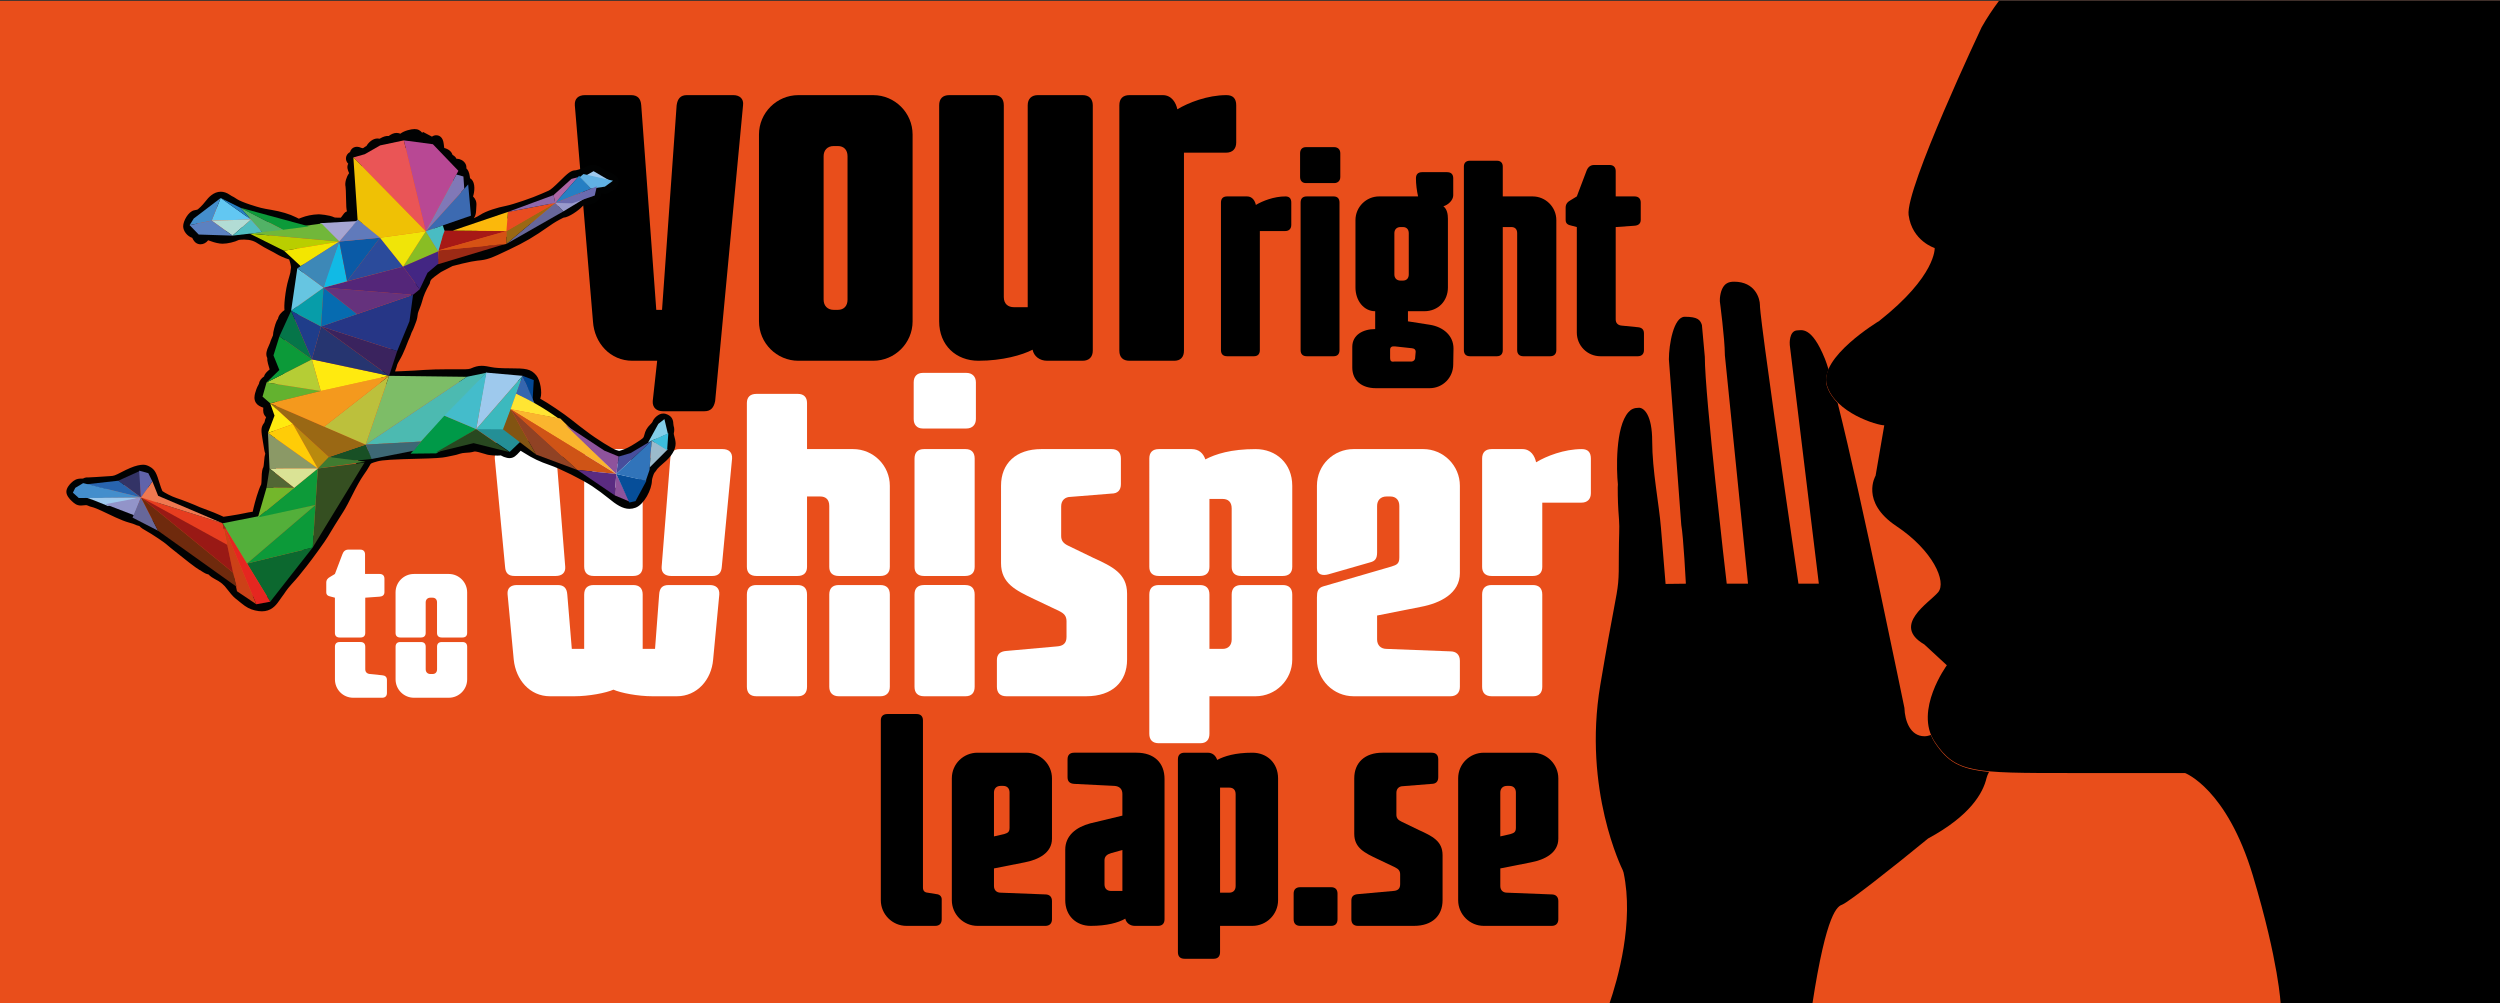 <?xml version="1.0" encoding="UTF-8" standalone="no"?>
<!-- Created with Inkscape (http://www.inkscape.org/) -->

<svg
   xmlns:dc="http://purl.org/dc/elements/1.1/"
   xmlns:cc="http://creativecommons.org/ns#"
   xmlns:rdf="http://www.w3.org/1999/02/22-rdf-syntax-ns#"
   xmlns:svg="http://www.w3.org/2000/svg"
   xmlns="http://www.w3.org/2000/svg"
   xmlns:xlink="http://www.w3.org/1999/xlink"
   xmlns:inkscape="http://www.inkscape.org/namespaces/inkscape"
   version="1.1"
   width="361.7"
   height="145.17"
   viewBox="0 0 361.7 145.17"
   id="Capa_1"
   xml:space="preserve"><rect x="0" y="0" width="361.7" height="145.17" fill="#333333" stroke="none"/><defs
     id="defs211" /><g
     id="g3"><defs
       id="defs5"><rect
         width="361.801"
         height="145.173"
         x="0"
         y="0.127"
         id="SVGID_1_" /></defs><use
       id="use8"
       style="fill:#e94e1b;overflow:visible"
       x="0"
       y="0"
       width="1"
       height="1"
       xlink:href="#SVGID_1_" /><clipPath
       id="SVGID_2_"><use
         id="use11"
         style="overflow:visible"
         x="0"
         y="0"
         width="1"
         height="1"
         xlink:href="#SVGID_1_" /></clipPath><g
       clip-path="url(#SVGID_2_)"
       id="Layer_2_5_"><g
         id="g14"><path
           d="m 279.91,107.414 c -0.233,-0.345 -0.404,-0.706 -0.547,-1.077 -0.309,0.109 -0.618,0.184 -0.927,0.184 -2.05,0 -2.846,-2.208 -2.905,-4.102 -0.051,-0.164 -6.139,-30.143 -9.663,-44.131 -0.69,-0.699 -1.256,-1.502 -1.551,-2.438 -0.239,-0.763 -0.113,-1.572 0.243,-2.378 -0.195,-0.646 -0.375,-1.164 -0.523,-1.538 -1.977,-4.887 -3.442,-4.128 -4.092,-4.128 -1.105,0.127 -1.029,1.934 -0.998,2.128 l 4.201,34.514 h -2.95 c 0,0 -3.437,-23.47 -4.836,-34.042 -0.736,-5.535 -0.736,-6.027 -0.736,-6.267 0,-0.939 -0.671,-3.384 -3.743,-3.384 -0.798,0 -1.152,0.276 -1.354,0.484 -0.632,0.66 -0.725,1.917 -0.704,2.343 0,0 0.716,5.402 0.727,7.717 v 0.067 l 3.351,33.081 h -3.079 c -0.119,-0.976 -3.171,-27.242 -3.171,-32.816 l -0.42,-4.611 c -0.245,-0.744 -0.614,-1.19 -2.48,-1.19 -1.615,0 -2.295,4.013 -2.299,6.162 l 1.793,23.961 c 0.313,1.692 0.666,8.495 0.666,8.495 l -2.936,0.035 -0.669,-8.101 c -0.27,-3.444 -1.269,-8.305 -1.269,-12.551 0,-3.818 -1.201,-4.836 -1.902,-4.836 -0.713,0.005 -1.141,0.199 -1.53,0.634 -1.92,2.133 -1.743,8.423 -1.531,10.457 l -0.022,0.447 c 0,1.629 0.038,2.778 0.184,4.625 0.104,1.292 -0.026,2.437 -0.026,5.11 0,4.02 -0.008,4.094 -0.757,8.041 -0.391,2.073 -0.994,5.262 -1.927,10.808 -2.547,15.178 3.187,26.653 3.245,26.766 l 0.124,0.357 c 1.528,7.159 -0.811,15.405 -2.108,19.147 h 29.402 c 2.092,-13.655 3.685,-14.26 4.379,-14.526 0.982,-0.425 7.076,-5.188 12.39,-9.55 6.095,-3.295 7.94,-6.564 8.455,-8.756 0.058,-0.255 0.193,-0.555 0.357,-0.877 -4.318,-0.406 -5.998,-1.472 -7.862,-4.264 z"
           inkscape:connector-curvature="0"
           id="path16" /></g><path
         d="M 217.494,0.22"
         inkscape:connector-curvature="0"
         id="path18" /><g
         id="g20"><path
           d="m 362.486,0.127 h -73.277 c -0.89,1.188 -1.733,2.447 -2.506,3.816 0,0 -11.071,23.389 -10.566,27.162 0.503,3.772 3.773,4.778 3.773,4.778 0,0 0.255,4.025 -8.046,10.564 0,0 -8.805,5.282 -7.547,9.301 1.257,4.027 7.293,5.787 8.299,5.787 l -1.257,7.298 c 0,0 -2.263,3.772 3.02,7.294 5.281,3.512 7.291,8.049 6.036,9.555 -1.26,1.513 -6.793,4.781 -2.012,7.55 l 3.267,3.02 c 0,0 -4.779,6.536 -1.76,11.062 3.019,4.53 5.533,4.53 19.62,4.53 14.085,0 16.604,0 16.604,0 0,0 6.037,2.259 9.811,14.834 3.771,12.572 4.025,18.622 4.025,18.622 h 32.517 V 0.127 z"
           inkscape:connector-curvature="0"
           id="path22" /></g></g></g><g
     id="g24"><path
       d="m 95.079,52.195 h -3.588 c -3.203,0 -5.508,-2.562 -5.701,-5.701 L 83.165,15.235 c -0.064,-0.961 0.513,-1.473 1.473,-1.473 H 91.3 c 0.959,0 1.408,0.512 1.474,1.473 L 94.95,44.83 h 0.833 l 2.112,-29.595 c 0.129,-0.961 0.577,-1.473 1.475,-1.473 h 6.726 c 0.897,0 1.538,0.512 1.408,1.473 l -4.035,42.79 c -0.191,0.96 -0.639,1.473 -1.537,1.473 H 95.91 c -0.896,0 -1.536,-0.513 -1.473,-1.473 l 0.642,-5.83 z"
       inkscape:connector-curvature="0"
       id="path26" /><path
       d="m 109.809,19.464 c 0,-3.14 2.564,-5.701 5.701,-5.701 h 10.825 c 3.139,0 5.7,2.562 5.7,5.701 v 27.03 c 0,3.14 -2.562,5.701 -5.7,5.701 H 115.51 c -3.137,0 -5.701,-2.562 -5.701,-5.701 v -27.03 z m 10.826,1.665 c -0.96,0 -1.474,0.64 -1.474,1.474 v 20.753 c 0,0.897 0.577,1.475 1.474,1.475 h 0.577 c 0.896,0 1.409,-0.577 1.409,-1.475 V 22.603 c 0,-0.897 -0.513,-1.474 -1.409,-1.474 h -0.577 z"
       inkscape:connector-curvature="0"
       id="path28" /><path
       d="m 141.578,52.195 c -3.268,0 -5.701,-2.241 -5.701,-5.701 V 15.235 c 0,-0.961 0.513,-1.473 1.473,-1.473 h 6.47 c 0.898,0 1.411,0.512 1.411,1.473 V 42.97 c 0,1.026 0.64,1.475 1.473,1.475 h 1.985 v -29.21 c 0,-0.961 0.576,-1.473 1.474,-1.473 h 6.47 c 0.896,0 1.472,0.512 1.472,1.473 v 35.487 c 0,0.96 -0.575,1.473 -1.472,1.473 h -5.125 c -1.089,0 -1.922,-0.641 -2.114,-1.6 -1.476,0.767 -4.357,1.6 -7.816,1.6 z"
       inkscape:connector-curvature="0"
       id="path30" /><path
       d="m 171.297,50.723 c 0,0.96 -0.513,1.473 -1.41,1.473 h -6.468 c -0.962,0 -1.473,-0.513 -1.473,-1.473 V 15.235 c 0,-0.961 0.511,-1.473 1.473,-1.473 h 4.804 c 1.28,0 1.922,1.09 2.113,2.05 1.602,-0.96 4.356,-2.05 7.111,-2.05 0.962,0 1.41,0.512 1.41,1.473 v 5.381 c 0,0.897 -0.513,1.474 -1.475,1.474 h -6.086 v 28.633 z"
       inkscape:connector-curvature="0"
       id="path32" /></g><g
     id="g34"><path
       d="m 182.276,50.654 c 0,0.578 -0.308,0.887 -0.846,0.887 h -3.895 c -0.578,0 -0.887,-0.309 -0.887,-0.887 v -21.35 c 0,-0.579 0.309,-0.887 0.887,-0.887 h 2.891 c 0.771,0 1.156,0.656 1.272,1.233 0.963,-0.577 2.621,-1.233 4.277,-1.233 0.579,0 0.848,0.308 0.848,0.887 v 3.238 c 0,0.537 -0.309,0.887 -0.887,0.887 h -3.661 v 17.225 z"
       inkscape:connector-curvature="0"
       id="path36" /><path
       d="m 193.028,21.288 c 0.541,0 0.887,0.346 0.887,0.886 v 3.429 c 0,0.541 -0.346,0.887 -0.887,0.887 h -4.086 c -0.538,0 -0.846,-0.346 -0.846,-0.887 v -3.429 c 0,-0.54 0.308,-0.886 0.846,-0.886 h 4.086 z m -0.076,7.129 c 0.538,0 0.848,0.308 0.848,0.887 v 21.351 c 0,0.578 -0.31,0.887 -0.848,0.887 h -3.894 c -0.578,0 -0.887,-0.309 -0.887,-0.887 V 29.304 c 0,-0.579 0.309,-0.887 0.887,-0.887 h 3.894 z"
       inkscape:connector-curvature="0"
       id="path38" /><path
       d="m 209.369,24.91 c 0.578,0 0.885,0.31 0.885,0.886 v 2.467 c 0,0.694 -0.731,1.388 -1.425,1.58 0.54,0.423 0.655,1.156 0.655,1.812 v 9.943 c 0,1.888 -1.35,3.43 -3.43,3.43 h -2.353 v 1.464 l 3.2,0.501 c 1.89,0.309 3.391,1.542 3.391,3.43 l -0.039,2.312 c 0,1.889 -1.501,3.43 -3.429,3.43 h -7.746 c -2.083,0 -3.431,-1.117 -3.431,-3.004 v -2.969 c 0,-1.734 1.542,-2.581 3.314,-2.581 v -2.583 c -1.657,0 -2.853,-1.542 -2.853,-3.43 v -9.753 c 0,-1.887 1.542,-3.429 3.431,-3.429 h 5.627 c -0.193,-0.848 -0.308,-1.772 -0.308,-2.621 0,-0.576 0.308,-0.886 0.886,-0.886 h 3.625 z m -7.553,25.205 c -0.426,-0.039 -0.695,0.077 -0.695,0.501 v 1.193 c 0,0.386 0.153,0.579 0.579,0.503 h 2.541 c 0.271,-0.04 0.503,-0.233 0.503,-0.541 l 0.077,-0.885 c 0,-0.271 -0.154,-0.464 -0.54,-0.503 l -2.465,-0.268 z m 0.808,-17.265 c -0.578,0 -0.887,0.385 -0.887,0.887 v 5.973 c 0,0.54 0.349,0.887 0.887,0.887 h 0.348 c 0.539,0 0.848,-0.347 0.848,-0.887 v -5.973 c 0,-0.54 -0.309,-0.887 -0.848,-0.887 h -0.348 z"
       inkscape:connector-curvature="0"
       id="path40" /><path
       d="m 217.422,28.417 h 4.316 c 1.889,0 3.432,1.542 3.432,3.429 v 18.809 c 0,0.578 -0.348,0.887 -0.888,0.887 h -3.893 c -0.54,0 -0.886,-0.309 -0.886,-0.887 V 33.736 c 0,-0.617 -0.347,-0.887 -0.849,-0.887 h -1.233 v 17.805 c 0,0.578 -0.309,0.887 -0.848,0.887 h -3.893 c -0.579,0 -0.886,-0.309 -0.886,-0.887 V 24.101 c 0,-0.539 0.307,-0.848 0.886,-0.848 h 3.893 c 0.539,0 0.848,0.309 0.848,0.848 v 4.316 z"
       inkscape:connector-curvature="0"
       id="path42" /><path
       d="m 233.761,46.224 c 0,0.538 0.347,0.848 0.888,0.886 l 2.312,0.23 c 0.539,0.039 0.887,0.309 0.887,0.886 v 2.429 c 0,0.578 -0.348,0.887 -0.887,0.887 h -5.395 c -1.927,0 -3.432,-1.542 -3.432,-3.429 V 32.85 l -0.732,-0.193 c -0.577,-0.114 -0.885,-0.308 -0.885,-0.85 v -1.771 c 0,-0.54 0.308,-0.85 0.731,-1.079 l 0.886,-0.54 1.388,-3.661 c 0.194,-0.54 0.539,-0.887 1.118,-0.887 h 2.236 c 0.577,0 0.885,0.347 0.885,0.887 v 3.661 h 2.737 c 0.538,0 0.885,0.308 0.885,0.887 v 2.503 c 0,0.542 -0.347,0.811 -0.885,0.85 l -2.737,0.193 v 13.374 z"
       inkscape:connector-curvature="0"
       id="path44" /></g><g
     id="g46"><path
       d="m 48.457,86.474 -0.566,-0.149 c -0.449,-0.09 -0.687,-0.239 -0.687,-0.657 v -1.372 c 0,-0.418 0.237,-0.659 0.566,-0.836 l 0.687,-0.418 1.074,-2.836 c 0.149,-0.419 0.417,-0.687 0.865,-0.687 h 1.731 c 0.448,0 0.687,0.268 0.687,0.687 v 2.836 h 2.119 c 0.42,0 0.688,0.238 0.688,0.688 v 1.938 c 0,0.418 -0.268,0.627 -0.688,0.657 l -2.089,0.149 v 5.102 c 0,0.421 -0.238,0.659 -0.687,0.659 h -3.015 c -0.447,0 -0.687,-0.238 -0.687,-0.659 v -5.102 z m 0,7.103 c 0,-0.446 0.239,-0.688 0.687,-0.688 h 3.015 c 0.448,0 0.687,0.241 0.687,0.688 v 3.255 c 0,0.417 0.269,0.655 0.686,0.685 l 1.762,0.181 c 0.418,0.028 0.687,0.237 0.687,0.686 v 1.881 c 0,0.448 -0.269,0.686 -0.687,0.686 h -4.178 c -1.493,0 -2.657,-1.193 -2.657,-2.655 v -4.719 z"
       inkscape:connector-curvature="0"
       id="path48"
       style="fill:#ffffff" /><path
       d="m 63.23,87.161 c 0,-0.419 -0.238,-0.688 -0.656,-0.688 h -0.299 c -0.446,0 -0.687,0.299 -0.687,0.688 v 4.414 c 0,0.421 -0.238,0.659 -0.687,0.659 h -2.985 c -0.447,0 -0.686,-0.238 -0.686,-0.659 v -5.879 c 0,-1.462 1.194,-2.655 2.655,-2.655 h 5.046 c 1.462,0 2.656,1.193 2.656,2.655 v 5.879 c 0,0.421 -0.239,0.659 -0.687,0.659 h -2.985 c -0.447,0 -0.687,-0.238 -0.687,-0.659 v -4.414 z m 0,6.416 c 0,-0.446 0.239,-0.688 0.687,-0.688 h 2.985 c 0.447,0 0.687,0.241 0.687,0.688 v 4.717 c 0,1.462 -1.194,2.655 -2.656,2.655 h -5.046 c -1.461,0 -2.655,-1.193 -2.655,-2.655 v -4.717 c 0,-0.446 0.238,-0.688 0.686,-0.688 h 2.985 c 0.448,0 0.687,0.241 0.687,0.688 v 3.255 c 0,0.417 0.269,0.685 0.687,0.685 h 0.299 c 0.418,0 0.656,-0.268 0.656,-0.685 v -3.255 z"
       inkscape:connector-curvature="0"
       id="path50"
       style="fill:#ffffff" /></g><g
     id="g52"><path
       d="m 81.778,82.021 c 0.059,0.834 -0.479,1.311 -1.37,1.311 h -5.962 c -0.893,0 -1.311,-0.417 -1.37,-1.311 l -1.49,-15.674 c -0.061,-0.895 0.477,-1.372 1.37,-1.372 h 6.198 c 0.894,0 1.313,0.478 1.372,1.372 l 1.252,15.674 z m 2.742,3.994 c 0,-0.896 0.477,-1.371 1.369,-1.371 h 5.723 c 0.894,0 1.371,0.476 1.371,1.371 v 7.867 h 1.788 l 0.596,-7.867 c 0.06,-0.956 0.478,-1.371 1.372,-1.371 h 5.96 c 0.893,0 1.43,0.476 1.37,1.371 l -0.894,9.416 c -0.24,2.921 -2.325,5.304 -5.245,5.304 h -3.517 c -2.146,0 -4.589,-0.478 -5.661,-0.955 -1.075,0.478 -3.577,0.955 -5.663,0.955 h -3.517 c -2.92,0 -4.946,-2.383 -5.245,-5.304 l -0.894,-9.477 c -0.06,-0.896 0.477,-1.311 1.371,-1.311 h 5.9 c 0.894,0 1.312,0.476 1.371,1.371 l 0.654,7.867 h 1.789 v -7.866 z m 8.462,-4.054 c 0,0.894 -0.478,1.37 -1.371,1.37 h -5.723 c -0.893,0 -1.369,-0.477 -1.369,-1.37 V 66.347 c 0,-0.895 0.596,-1.372 1.369,-1.372 h 5.723 c 0.836,0 1.371,0.478 1.371,1.372 v 15.614 z m 3.994,-15.614 c 0.06,-0.895 0.477,-1.372 1.37,-1.372 h 6.199 c 0.895,0 1.431,0.478 1.371,1.372 l -1.49,15.674 c -0.061,0.834 -0.478,1.311 -1.37,1.311 h -5.963 c -0.892,0 -1.427,-0.477 -1.369,-1.311 l 1.252,-15.674 z"
       inkscape:connector-curvature="0"
       id="path54"
       style="fill:#ffffff" /><path
       d="m 128.74,82.021 c 0,0.834 -0.479,1.311 -1.372,1.311 h -6.019 c -0.895,0 -1.371,-0.477 -1.371,-1.311 V 73.2 c 0,-0.954 -0.535,-1.37 -1.312,-1.37 h -1.905 v 10.19 c 0,0.834 -0.478,1.311 -1.371,1.311 h -5.962 c -0.893,0 -1.37,-0.477 -1.37,-1.311 V 58.3 c 0,-0.834 0.478,-1.312 1.37,-1.312 h 6.021 c 0.835,0 1.312,0.478 1.312,1.312 v 6.675 h 6.675 c 2.92,0 5.305,2.386 5.305,5.305 v 11.741 z m -11.979,17.343 c 0,0.893 -0.478,1.37 -1.312,1.37 h -6.021 c -0.893,0 -1.37,-0.478 -1.37,-1.37 v -13.35 c 0,-0.896 0.478,-1.371 1.37,-1.371 h 5.962 c 0.894,0 1.371,0.476 1.371,1.371 v 13.35 z m 3.218,-13.349 c 0,-0.896 0.477,-1.371 1.371,-1.371 h 6.019 c 0.894,0 1.372,0.476 1.372,1.371 v 13.35 c 0,0.893 -0.538,1.37 -1.372,1.37 h -6.019 c -0.836,0 -1.371,-0.478 -1.371,-1.37 v -13.35 z"
       inkscape:connector-curvature="0"
       id="path56"
       style="fill:#ffffff" /><path
       d="m 139.823,53.95 c 0.834,0 1.37,0.533 1.37,1.368 v 5.306 c 0,0.835 -0.536,1.371 -1.37,1.371 h -6.319 c -0.833,0 -1.311,-0.536 -1.311,-1.371 v -5.306 c 0,-0.835 0.478,-1.368 1.311,-1.368 h 6.319 z m 1.192,28.071 c 0,0.834 -0.476,1.311 -1.371,1.311 h -5.959 c -0.896,0 -1.372,-0.477 -1.372,-1.311 V 66.347 c 0,-0.895 0.477,-1.372 1.372,-1.372 h 6.019 c 0.836,0 1.312,0.478 1.312,1.372 v 15.674 z m 0,17.343 c 0,0.893 -0.476,1.37 -1.312,1.37 h -6.019 c -0.896,0 -1.372,-0.478 -1.372,-1.37 v -13.35 c 0,-0.896 0.477,-1.371 1.372,-1.371 h 5.959 c 0.896,0 1.371,0.476 1.371,1.371 v 13.35 z"
       inkscape:connector-curvature="0"
       id="path58"
       style="fill:#ffffff" /><path
       d="m 154.304,89.887 c 0,-0.774 -0.358,-1.132 -1.073,-1.49 l -3.635,-1.727 c -2.623,-1.253 -4.767,-2.266 -4.767,-5.187 V 70.279 c 0,-3.219 2.144,-5.305 5.839,-5.305 h 10.133 c 0.894,0 1.37,0.478 1.37,1.372 v 3.693 c 0,0.896 -0.477,1.373 -1.37,1.373 l -5.901,0.476 c -0.774,0 -1.371,0.476 -1.371,1.37 v 4.293 c 0,0.654 0.299,1.072 1.074,1.429 l 3.574,1.729 c 2.743,1.251 4.888,2.264 4.888,5.183 v 9.538 c 0,3.218 -2.145,5.304 -5.9,5.304 h -11.562 c -0.895,0 -1.372,-0.478 -1.372,-1.37 v -3.875 c 0,-0.835 0.478,-1.25 1.372,-1.311 l 7.331,-0.656 c 0.834,-0.06 1.37,-0.416 1.37,-1.371 v -2.264 z"
       inkscape:connector-curvature="0"
       id="path60"
       style="fill:#ffffff" /><path
       d="m 186.963,82.021 c 0,0.834 -0.479,1.311 -1.37,1.311 h -6.021 c -0.894,0 -1.372,-0.477 -1.372,-1.311 v -8.463 c 0,-0.954 -0.535,-1.371 -1.312,-1.371 h -1.906 v 9.834 c 0,0.834 -0.476,1.311 -1.371,1.311 h -5.959 c -0.895,0 -1.37,-0.477 -1.37,-1.311 V 66.347 c 0,-0.895 0.476,-1.372 1.37,-1.372 h 4.768 c 1.015,0 1.669,0.597 1.969,1.49 1.487,-0.774 3.693,-1.49 7.268,-1.49 2.982,0 5.307,2.086 5.307,5.305 v 11.741 z m -20.681,3.994 c 0,-0.896 0.476,-1.371 1.37,-1.371 h 5.959 c 0.896,0 1.371,0.476 1.371,1.371 v 7.867 h 1.906 c 0.836,0 1.312,-0.537 1.312,-1.372 v -6.495 c 0,-0.896 0.479,-1.371 1.372,-1.371 h 6.021 c 0.892,0 1.37,0.476 1.37,1.371 v 9.416 c 0,2.921 -2.383,5.304 -5.307,5.304 h -6.674 v 5.425 c 0,0.893 -0.476,1.369 -1.311,1.369 h -6.02 c -0.895,0 -1.37,-0.477 -1.37,-1.369 V 86.015 z"
       inkscape:connector-curvature="0"
       id="path62"
       style="fill:#ffffff" /><path
       d="m 190.535,86.431 c 0,-0.834 0.12,-1.372 0.954,-1.608 l 9.834,-2.861 c 0.773,-0.237 1.132,-0.416 1.132,-1.312 V 73.2 c 0,-0.836 -0.476,-1.37 -1.31,-1.37 h -0.536 c -0.895,0 -1.371,0.594 -1.371,1.37 v 6.734 c 0,0.895 -0.298,1.251 -1.014,1.43 l -6.02,1.729 c -0.836,0.237 -1.67,0.059 -1.67,-0.894 v -11.92 c 0,-3.04 2.445,-5.305 5.304,-5.305 h 10.073 c 2.921,0 5.305,2.386 5.305,5.305 v 12.635 c 0,2.92 -2.801,4.352 -5.66,4.888 l -6.318,1.251 v 3.457 c 0,0.835 0.537,1.372 1.371,1.372 l 9.237,0.357 c 0.834,0 1.37,0.477 1.37,1.371 v 3.754 c 0,0.893 -0.536,1.37 -1.37,1.37 h -14.008 c -2.919,0 -5.304,-2.383 -5.304,-5.304 v -8.999 z"
       inkscape:connector-curvature="0"
       id="path64"
       style="fill:#ffffff" /><path
       d="m 214.433,66.347 c 0,-0.895 0.479,-1.372 1.37,-1.372 h 4.47 c 1.194,0 1.788,1.015 1.968,1.907 1.49,-0.893 4.054,-1.907 6.615,-1.907 0.895,0 1.312,0.478 1.312,1.372 v 5.005 c 0,0.835 -0.478,1.371 -1.37,1.371 h -5.661 v 9.298 c 0,0.834 -0.478,1.311 -1.373,1.311 h -5.96 c -0.892,0 -1.37,-0.477 -1.37,-1.311 V 66.347 z m 8.703,33.017 c 0,0.893 -0.478,1.37 -1.312,1.37 h -6.021 c -0.892,0 -1.37,-0.478 -1.37,-1.37 v -13.35 c 0,-0.896 0.479,-1.371 1.37,-1.371 h 5.96 c 0.896,0 1.373,0.476 1.373,1.371 v 13.35 z"
       inkscape:connector-curvature="0"
       id="path66"
       style="fill:#ffffff" /></g><path
     d="m 133.534,128.4 c 0,0.461 0.209,0.711 0.668,0.752 l 1.295,0.211 c 0.458,0.041 0.751,0.333 0.751,0.751 v 2.88 c 0,0.627 -0.334,0.962 -0.96,0.962 h -4.134 c -2.046,0 -3.717,-1.67 -3.717,-3.716 v -26.016 c 0,-0.585 0.334,-0.919 0.959,-0.919 h 4.22 c 0.585,0 0.918,0.334 0.918,0.919 V 128.4 z"
     inkscape:connector-curvature="0"
     id="path68" /><path
     d="m 141.425,133.956 c -2.046,0 -3.715,-1.67 -3.715,-3.716 v -17.624 c 0,-2.129 1.712,-3.715 3.715,-3.715 h 7.058 c 2.047,0 3.717,1.671 3.717,3.715 v 8.729 c 0,2.047 -1.962,3.048 -3.967,3.423 l -4.426,0.876 v 2.547 c 0,0.587 0.374,0.961 0.961,0.961 l 6.473,0.252 c 0.584,0 0.959,0.333 0.959,0.96 v 2.63 c 0,0.627 -0.375,0.962 -0.959,0.962 h -9.816 z m 3.343,-20.253 c -0.628,0 -0.961,0.418 -0.961,0.96 v 6.348 l 1.462,-0.334 c 0.542,-0.167 0.793,-0.294 0.793,-0.918 v -5.096 c 0,-0.584 -0.335,-0.96 -0.918,-0.96 h -0.376 z"
     inkscape:connector-curvature="0"
     id="path70" /><path
     d="m 168.485,132.994 c 0,0.627 -0.335,0.962 -0.962,0.962 h -3.339 c -0.712,0 -1.254,-0.461 -1.378,-1.044 -1.004,0.583 -2.674,1.044 -5.011,1.044 -2.09,0 -3.675,-1.464 -3.675,-3.716 v -7.309 c 0,-2.046 1.585,-3.258 3.59,-3.8 l 4.677,-1.127 v -3.133 c 0,-0.751 -0.459,-1.127 -1.168,-1.169 l -5.806,-0.291 c -0.627,-0.042 -0.961,-0.337 -0.961,-0.961 v -2.589 c 0,-0.629 0.334,-0.961 0.961,-0.961 h 9.021 c 2.546,0 4.051,1.462 4.051,3.8 v 20.294 z m -6.097,-10.02 -1.629,0.458 c -0.585,0.167 -0.96,0.462 -0.96,1.044 v 3.466 c 0,0.67 0.417,0.961 0.96,0.961 h 1.629 v -5.929 z"
     inkscape:connector-curvature="0"
     id="path72" /><path
     d="m 170.42,109.862 c 0,-0.629 0.334,-0.961 0.961,-0.961 h 3.341 c 0.709,0 1.168,0.418 1.378,1.044 1.043,-0.543 2.589,-1.044 5.094,-1.044 2.088,0 3.719,1.462 3.719,3.715 v 17.624 c 0,2.046 -1.673,3.716 -3.719,3.716 h -4.676 v 3.799 c 0,0.627 -0.336,0.96 -0.919,0.96 h -4.218 c -0.627,0 -0.961,-0.333 -0.961,-0.96 v -27.893 z m 6.098,4.091 v 15.199 h 1.335 c 0.585,0 0.919,-0.374 0.919,-0.961 v -13.278 c 0,-0.666 -0.376,-0.96 -0.919,-0.96 h -1.335 z"
     inkscape:connector-curvature="0"
     id="path74" /><path
     d="m 192.594,128.36 c 0.585,0 0.918,0.334 0.918,0.919 v 3.715 c 0,0.627 -0.333,0.962 -0.918,0.962 h -4.469 c -0.626,0 -0.961,-0.335 -0.961,-0.962 v -3.715 c 0,-0.585 0.335,-0.919 0.961,-0.919 h 4.469 z"
     inkscape:connector-curvature="0"
     id="path76" /><path
     d="m 202.574,126.521 c 0,-0.542 -0.251,-0.793 -0.751,-1.043 l -2.549,-1.212 c -1.838,-0.874 -3.341,-1.587 -3.341,-3.633 v -8.018 c 0,-2.253 1.503,-3.715 4.094,-3.715 h 7.098 c 0.627,0 0.961,0.332 0.961,0.961 v 2.589 c 0,0.624 -0.334,0.961 -0.961,0.961 l -4.133,0.333 c -0.544,0 -0.962,0.334 -0.962,0.961 v 3.173 c 0,0.458 0.209,0.752 0.751,1.003 l 2.506,1.211 c 1.922,0.876 3.425,1.587 3.425,3.633 v 6.515 c 0,2.252 -1.503,3.716 -4.135,3.716 h -8.1 c -0.627,0 -0.961,-0.335 -0.961,-0.962 v -2.712 c 0,-0.586 0.334,-0.878 0.961,-0.919 l 5.136,-0.461 c 0.584,-0.041 0.961,-0.291 0.961,-0.961 v -1.42 z"
     inkscape:connector-curvature="0"
     id="path78" /><path
     d="m 214.684,133.956 c -2.047,0 -3.718,-1.67 -3.718,-3.716 v -17.624 c 0,-2.129 1.713,-3.715 3.718,-3.715 h 7.056 c 2.046,0 3.718,1.671 3.718,3.715 v 8.729 c 0,2.047 -1.964,3.048 -3.968,3.423 l -4.426,0.876 v 2.547 c 0,0.587 0.376,0.961 0.96,0.961 l 6.473,0.252 c 0.584,0 0.961,0.333 0.961,0.96 v 2.63 c 0,0.627 -0.377,0.962 -0.961,0.962 h -9.813 z m 3.339,-20.253 c -0.626,0 -0.96,0.418 -0.96,0.96 v 6.348 l 1.462,-0.334 c 0.542,-0.167 0.793,-0.294 0.793,-0.918 v -5.096 c 0,-0.584 -0.334,-0.96 -0.919,-0.96 h -0.376 z"
     inkscape:connector-curvature="0"
     id="path80" /><g
     id="g82"><g
       transform="translate(20,20)"
       id="layer4_10_"><g
         id="path4046_10_"><path
           d="m 17.893,68.446 c -0.305,0 -0.637,-0.042 -1.014,-0.133 C 16.162,68.144 15.622,67.857 14.896,67.256 14.621,67.027 14.235,66.719 14.05,66.575 13.694,66.301 13.145,65.615 12.905,65.292 12.361,64.556 11.973,64.236 11.022,63.74 10.786,63.618 10.427,63.398 10.172,63.113 9.808,63.043 9.489,62.849 9.352,62.756 9.189,62.645 9.07,62.575 9.042,62.56 9.05,62.565 9.098,62.587 9.174,62.608 8.863,62.511 8.225,62.098 6.043,60.344 5.508,59.914 4.902,59.429 4.693,59.267 4.49,59.107 4.193,58.862 4.044,58.722 3.796,58.489 1.908,57.212 1.166,56.816 0.828,56.638 0.418,56.383 0.156,56.104 -0.096,56.057 -0.348,55.959 -0.516,55.873 -0.594,55.834 -0.949,55.707 -1.317,55.613 -1.799,55.49 -2.68,55.138 -3.252,54.871 -3.848,54.592 -4.79,54.146 -5.343,53.886 -5.9,53.623 -6.382,53.442 -6.501,53.412 -6.785,53.356 -7.169,53.225 -7.42,53.1 c -0.002,0 -0.034,-0.017 -0.144,-0.017 -0.068,0 -0.151,0.008 -0.247,0.02 -0.181,0.022 -0.331,0.038 -0.48,0.038 -0.626,0 -0.968,-0.313 -1.328,-0.649 -0.356,-0.327 -0.779,-0.828 -0.779,-1.343 0,-0.55 0.478,-1.072 0.682,-1.271 0.415,-0.401 0.784,-0.635 1.436,-0.635 0.035,0 0.073,0 0.112,10e-4 h 0.038 c 0.057,0 0.108,-0.003 0.146,-0.008 0.227,-0.128 0.484,-0.188 0.723,-0.159 0.166,-10e-4 0.619,-0.022 1.194,-0.064 0.692,-0.047 1.609,-0.11 2.044,-0.135 0.498,-0.031 0.613,-0.052 1.701,-0.622 0.648,-0.342 1.626,-0.786 2.241,-0.914 0.298,-0.061 0.546,-0.107 0.787,-0.107 0.404,0 0.682,0.132 0.954,0.279 0.791,0.426 0.998,1.013 1.43,2.414 0.149,0.488 0.274,0.835 0.404,1.119 0.303,0.229 1.323,0.78 2.05,1.014 0.762,0.243 2.605,0.965 3.341,1.309 0.087,0.038 0.558,0.22 1.124,0.425 0.555,0.199 1.368,0.529 1.812,0.734 l 0.523,0.237 1.014,-0.153 c 0.678,-0.104 1.55,-0.261 1.904,-0.34 0.388,-0.089 0.945,-0.189 1.3,-0.237 l 0.118,-0.534 c 0.167,-0.743 0.704,-2.68 1.115,-3.431 0.021,-0.138 0.052,-0.448 0.055,-0.839 0.01,-1.023 0.123,-1.432 0.258,-1.659 0.028,-0.124 0.072,-0.396 0.093,-0.736 0.036,-0.59 0.104,-0.961 0.178,-1.201 -0.085,-0.236 -0.132,-0.474 -0.153,-0.601 -0.04,-0.251 -0.125,-0.762 -0.188,-1.139 -0.267,-1.594 -0.339,-2.022 0.162,-2.698 0.031,-0.043 0.059,-0.092 0.074,-0.126 0.03,-0.249 0.129,-0.516 0.228,-0.71 -0.435,-0.422 -0.46,-0.851 -0.407,-1.379 -0.42,-0.146 -0.811,-0.324 -1.059,-0.692 -0.347,-0.519 -0.203,-1.104 -0.124,-1.415 0.082,-0.332 0.265,-0.84 0.454,-1.162 0.048,-0.082 0.086,-0.161 0.105,-0.209 0.055,-0.438 0.365,-0.805 0.74,-1.042 0.08,-0.389 0.394,-0.662 0.719,-0.946 l 0.086,-0.073 -0.044,-0.141 c -0.168,-0.554 -0.268,-0.904 -0.298,-1.171 -0.015,-0.123 -0.015,-0.234 -0.004,-0.334 -0.298,-0.547 -0.049,-1.206 0.168,-1.662 0.149,-0.313 0.269,-0.637 0.289,-0.712 l 0.018,-0.082 0.35,-0.817 c 0.002,-0.281 0.07,-0.621 0.181,-1.043 0.233,-0.901 0.431,-1.222 0.541,-1.356 0.079,-0.498 0.499,-0.967 0.943,-1.262 -0.037,-0.335 -0.037,-0.864 0.062,-1.738 0.109,-0.986 0.295,-1.978 0.496,-2.646 0.168,-0.554 0.269,-0.956 0.295,-1.075 0.015,-0.232 0.075,-0.582 0.092,-0.67 0.013,-0.223 -0.136,-0.846 -0.271,-1.197 -0.625,-0.167 -1.525,-0.604 -1.781,-0.766 -0.174,-0.109 -0.686,-0.393 -1.14,-0.62 -0.427,-0.215 -1.05,-0.562 -1.356,-0.772 -0.762,-0.522 -1.307,-0.702 -2.162,-0.714 -0.042,-0.001 -0.086,-0.001 -0.126,-0.001 -0.462,0 -0.666,0.038 -0.723,0.051 -0.588,0.3 -1.631,0.545 -2.358,0.545 -0.469,0 -1.17,-0.172 -1.624,-0.342 -0.196,-0.076 -0.343,-0.126 -0.448,-0.157 -0.27,0.359 -0.675,0.582 -1.104,0.582 -0.219,0 -0.431,-0.061 -0.614,-0.175 C 8.179,15.035 7.981,14.778 7.811,14.409 7.127,14.205 6.5,13.451 6.5,12.731 6.5,11.988 7.242,10.606 8.087,10.429 8.217,10.404 8.41,10.361 8.55,10.331 8.738,10.214 9.251,9.753 9.707,9.156 10.172,8.546 10.91,7.739 11.94,7.739 c 0.432,0 0.864,0.142 1.285,0.431 0.134,0.09 0.237,0.154 0.293,0.186 0.175,0.069 0.403,0.209 0.824,0.486 0.241,0.159 1.003,0.488 1.857,0.763 1.469,0.474 1.697,0.53 3.068,0.76 1.404,0.236 2.63,0.604 3.547,1.065 l 0.423,0.211 0.32,-0.127 c 0.756,-0.301 1.617,-0.478 2.492,-0.507 0.026,-10e-4 0.054,-0.003 0.084,-0.003 0.015,0 1.51,0.075 2.25,0.453 0.093,0.016 0.299,0.036 0.568,0.036 0.128,0 0.266,0 0.367,-0.003 0.013,-0.018 0.026,-0.036 0.037,-0.05 0.115,-0.157 0.353,-0.478 0.434,-0.575 0.071,-0.087 0.205,-0.212 0.409,-0.287 C 30.116,10.303 30.074,9.794 30.064,8.666 30.059,7.846 30.02,7.185 29.995,7.02 29.84,6.402 30.17,5.508 30.467,5.118 30.482,5.097 30.498,5.078 30.512,5.06 30.312,4.609 30.129,4.147 30.384,3.688 30.111,3.436 30.028,3.099 30.057,2.831 c 0.03,-0.304 0.208,-0.636 0.592,-0.839 0.026,-0.109 0.067,-0.201 0.114,-0.277 0.182,-0.301 0.508,-0.481 0.873,-0.481 0.2,0 0.408,0.05 0.65,0.163 0.081,0.034 0.145,0.044 0.183,0.044 0.023,0 0.071,-0.005 0.101,-0.026 0.173,-0.138 0.32,-0.229 0.449,-0.292 0.306,-0.535 0.925,-1.089 1.602,-1.089 0.105,0 0.204,0.012 0.3,0.037 0.02,-0.011 0.039,-0.022 0.062,-0.034 0.479,-0.28 0.896,-0.402 1.256,-0.363 0.331,-0.228 0.692,-0.443 1.137,-0.443 0.201,0 0.382,0.046 0.546,0.114 0.547,-0.438 1.583,-0.674 2.054,-0.674 0.249,0 0.459,0.047 0.639,0.145 0.21,0.111 0.361,0.247 0.464,0.39 l 0.141,-0.109 1.276,0.673 c 0.155,-0.106 0.36,-0.204 0.619,-0.204 0.19,0 0.827,0.067 1.026,0.929 0.045,0.197 0.078,0.456 0.125,0.861 l 0.004,0.052 c 0.788,0.2 1.095,0.649 1.21,1.005 0.315,0.167 0.479,0.374 0.561,0.564 C 46.07,2.97 46.1,2.97 46.127,2.97 c 0.211,0 0.423,0.057 0.646,0.177 0.468,0.25 0.631,0.601 0.683,0.85 0.025,0.126 0.029,0.247 0.018,0.361 0.22,0.199 0.405,0.547 0.49,1.13 0.014,0.082 0.027,0.18 0.036,0.287 0.076,0.047 0.151,0.104 0.228,0.181 0.557,0.56 0.445,1.783 0.209,2.465 0.335,0.339 0.537,0.716 0.487,1.33 -0.017,0.195 -0.038,0.553 -0.046,0.776 -0.015,0.412 -0.129,0.765 -0.325,1.045 0.364,-0.158 0.689,-0.327 0.944,-0.496 0.806,-0.538 2.474,-1.057 3.704,-1.291 0.974,-0.186 3.868,-1.171 5.161,-1.757 0.256,-0.116 0.716,-0.319 1.022,-0.449 0.255,-0.106 0.788,-0.563 1.587,-1.356 1.175,-1.166 1.646,-1.578 2.272,-1.583 0.069,-0.004 0.307,-0.054 0.508,-0.123 0.188,-0.069 0.591,-0.205 0.814,-0.255 0.042,-0.015 0.134,-0.059 0.19,-0.096 0.228,-0.148 0.628,-0.323 1.006,-0.323 0.598,0 1.392,0.448 1.777,0.773 0.078,0.054 0.348,0.196 0.65,0.317 1.038,0.41 1.184,0.783 1.243,0.943 0.14,0.362 0.065,0.777 -0.205,1.172 -0.116,0.169 -0.404,0.525 -0.832,0.638 -0.119,0.108 -0.411,0.358 -0.874,0.358 -0.184,0 -0.355,-0.039 -0.52,-0.09 -0.1,0.854 -0.763,1.486 -1.742,1.638 -0.213,0.032 -0.574,0.091 -0.804,0.126 -0.062,0.01 -0.155,0.085 -0.281,0.224 -0.391,0.438 -1.848,1.506 -2.642,1.548 -0.01,10e-4 -0.02,0.007 -0.025,0.01 -0.883,0.443 -1.264,0.667 -2.02,1.194 -2.354,1.645 -3.447,2.283 -5.841,3.427 -2.69,1.284 -3.12,1.456 -4.573,1.588 -0.369,0.033 -1.342,0.213 -2.198,0.428 l -1.399,0.353 -1.663,0.86 c -0.142,0.102 -0.274,0.196 -0.397,0.283 -0.953,0.683 -1.128,0.835 -1.2,1.227 l -0.029,0.147 -0.071,0.13 c -0.482,0.864 -0.828,1.59 -1.064,2.532 -0.07,0.289 -0.207,0.627 -0.338,0.958 -0.091,0.226 -0.229,0.567 -0.251,0.689 -0.032,0.396 -0.137,0.973 -0.292,1.317 -0.076,0.169 -0.143,0.342 -0.198,0.521 l -0.01,0.027 c -0.13,0.366 -0.234,0.57 -0.317,0.735 -0.043,0.08 -0.075,0.146 -0.111,0.225 -0.031,0.076 -0.061,0.17 -0.092,0.264 -0.043,0.129 -0.084,0.255 -0.143,0.372 -0.115,0.226 -0.251,0.555 -0.657,1.6 -0.216,0.555 -0.58,1.311 -0.832,1.717 -0.171,0.281 -0.303,0.558 -0.337,0.65 -0.049,0.237 -0.163,0.575 -0.254,0.799 -0.018,0.045 -0.039,0.113 -0.063,0.195 l 0.9,-0.034 c 1.11,-0.042 2.619,-0.124 3.368,-0.186 0.688,-0.055 2.184,-0.098 3.555,-0.098 0.158,0 0.314,0.003 0.466,0.003 0.462,0.003 0.84,0.006 1.158,0.006 1.248,0 1.327,-0.035 1.665,-0.181 0.39,-0.167 0.832,-0.324 1.419,-0.324 0.423,0 0.873,0.08 1.419,0.195 0.522,0.11 1.381,0.164 2.704,0.168 2.227,0.008 2.97,0.057 3.782,1.021 0.564,0.672 0.887,2.457 0.597,3.295 -0.012,0.029 -0.021,0.059 -0.03,0.082 0.017,0.012 0.036,0.019 0.055,0.029 0.982,0.527 3.384,2.146 4.434,2.988 0.531,0.428 1.046,0.829 1.188,0.935 0.179,0.13 0.614,0.462 0.978,0.739 1.524,1.172 3.796,2.553 4.304,2.723 0.138,0.047 0.391,0.134 0.456,0.139 0.037,-0.005 0.208,-0.059 0.29,-0.084 0.701,-0.225 1.188,-0.465 2.087,-1.035 1.156,-0.734 1.16,-0.759 1.259,-1.161 0.158,-0.661 0.387,-1.067 0.879,-1.555 0.145,-0.141 0.258,-0.282 0.304,-0.354 0.152,-0.467 0.574,-0.802 0.666,-0.869 0.245,-0.182 0.522,-0.351 0.903,-0.351 0.26,0 0.469,0.079 0.62,0.151 0.547,0.249 0.82,0.678 0.832,1.315 0.002,0.108 0.027,0.253 0.04,0.302 0.141,0.37 0.104,0.815 0.028,1.096 -0.003,0.043 0.002,0.171 0.061,0.362 0.099,0.32 0.205,0.809 0.205,1.117 0.003,0.902 -0.603,1.883 -1.755,2.833 -0.449,0.374 -0.804,0.726 -0.888,0.828 -0.124,0.194 -0.306,0.438 -0.438,0.587 -0.123,0.196 -0.337,0.867 -0.346,1.079 -0.005,1.333 -1.149,3.488 -2.357,3.947 -0.305,0.117 -0.601,0.172 -0.903,0.172 -0.979,0 -1.893,-0.595 -3.051,-1.554 -0.579,-0.479 -1.646,-1.267 -2.328,-1.718 -1.446,-0.956 -4.666,-2.558 -6.151,-3.06 -1.456,-0.495 -2.462,-0.976 -3.712,-1.771 -0.187,-0.121 -0.354,-0.221 -0.492,-0.3 -0.054,0.054 -0.111,0.113 -0.175,0.183 -0.452,0.492 -0.81,0.883 -1.435,0.883 -0.145,0 -0.273,-0.022 -0.379,-0.045 -0.277,-0.055 -0.621,-0.193 -0.886,-0.351 -0.187,0.028 -0.371,0.028 -0.526,0.028 -0.046,0 -1.145,-10e-4 -1.691,-0.215 -0.098,-0.039 -0.521,-0.163 -0.961,-0.275 -0.197,-0.047 -0.439,-0.105 -0.568,-0.105 -0.031,0 -0.066,0.003 -0.15,0.027 -0.321,0.096 -0.846,0.167 -1.244,0.169 -0.203,10e-4 -0.587,0.064 -0.771,0.13 -0.301,0.104 -0.743,0.229 -1.011,0.267 -0.113,0.013 -0.522,0.093 -0.936,0.193 -0.566,0.133 -1.742,0.214 -3.929,0.263 -3.737,0.086 -5.379,0.19 -6.053,0.382 -0.95,0.269 -0.962,0.288 -1.083,0.532 -0.19,0.369 -0.657,1.083 -0.998,1.557 -0.329,0.458 -1.004,1.651 -1.471,2.607 -0.453,0.928 -1.105,2.161 -1.412,2.622 -0.438,0.659 -1.975,3.141 -2.221,3.587 -0.292,0.532 -2.313,3.32 -3.064,4.257 -0.396,0.493 -0.884,1.103 -1.082,1.354 -0.216,0.27 -0.676,0.799 -1.053,1.204 -0.348,0.379 -0.741,0.871 -0.874,1.077 -0.143,0.219 -0.402,0.601 -0.533,0.758 -0.05,0.061 -0.28,0.378 -0.524,0.735 -0.419,0.605 -1.12,1.407 -2.404,1.407 z m -6.318,-6.514 c 0.062,0.05 0.167,0.126 0.292,0.19 1.188,0.619 1.799,1.127 2.507,2.084 0.343,0.463 0.698,0.849 0.792,0.924 0.198,0.154 0.6,0.478 0.893,0.72 0.569,0.469 0.854,0.596 1.239,0.685 0.239,0.058 0.433,0.085 0.595,0.085 0.268,0 0.504,-0.045 0.896,-0.615 0.183,-0.266 0.5,-0.714 0.625,-0.867 0.04,-0.049 0.217,-0.295 0.409,-0.587 0.229,-0.354 0.721,-0.948 1.062,-1.317 0.335,-0.367 0.778,-0.87 0.964,-1.105 0.2,-0.251 0.689,-0.862 1.088,-1.357 0.756,-0.942 2.688,-3.63 2.888,-3.993 0.273,-0.495 1.82,-2.998 2.301,-3.719 0.198,-0.299 0.779,-1.365 1.292,-2.413 0.521,-1.067 1.237,-2.329 1.629,-2.874 0.361,-0.5 0.739,-1.097 0.852,-1.319 0.454,-0.887 0.967,-1.104 2.213,-1.457 0.871,-0.247 2.453,-0.357 6.508,-0.452 1.943,-0.044 3.139,-0.114 3.549,-0.212 0.369,-0.089 0.887,-0.2 1.121,-0.23 0.08,-0.01 0.382,-0.084 0.645,-0.177 0.375,-0.133 0.965,-0.231 1.37,-0.233 0.236,-10e-4 0.59,-0.05 0.724,-0.091 0.563,-0.17 1.025,-0.11 1.688,0.058 0.407,0.102 0.938,0.25 1.172,0.339 0.125,0.038 0.597,0.095 1.036,0.095 0.08,0 0.138,-0.002 0.181,-0.004 0.126,-0.059 0.268,-0.089 0.414,-0.089 0.339,0 0.647,0.168 0.844,0.307 0.042,0.029 0.132,0.074 0.213,0.106 0.084,-0.088 0.181,-0.193 0.227,-0.245 0.791,-0.863 1.118,-0.935 1.409,-0.935 0.194,0 0.417,0 1.588,0.745 1.128,0.72 1.996,1.133 3.317,1.581 1.622,0.55 4.999,2.229 6.569,3.268 0.741,0.487 1.856,1.312 2.487,1.834 0.946,0.784 1.529,1.134 1.886,1.134 0.078,0 0.158,-0.016 0.253,-0.052 0.365,-0.173 1.18,-1.522 1.182,-2.248 0.004,-0.599 0.396,-1.83 0.798,-2.273 0.061,-0.069 0.202,-0.255 0.287,-0.386 0.263,-0.412 1.15,-1.152 1.251,-1.235 0.863,-0.715 1.091,-1.238 1.091,-1.416 -0.004,-0.069 -0.051,-0.348 -0.127,-0.595 -0.097,-0.326 -0.189,-0.786 -0.109,-1.221 -0.104,0.121 -0.211,0.235 -0.312,0.333 -0.248,0.248 -0.311,0.356 -0.389,0.683 -0.262,1.098 -0.702,1.42 -2.055,2.277 -1.025,0.652 -1.659,0.965 -2.512,1.234 -0.324,0.103 -0.559,0.17 -0.849,0.17 -0.344,0 -0.647,-0.102 -1.033,-0.233 -0.867,-0.291 -3.424,-1.923 -4.836,-3.007 -0.345,-0.266 -0.775,-0.592 -0.941,-0.712 -0.208,-0.151 -0.802,-0.62 -1.256,-0.984 -0.947,-0.763 -3.274,-2.33 -4.151,-2.801 -1.026,-0.551 -1.279,-1.2 -0.891,-2.318 0.072,-0.298 -0.101,-1.273 -0.271,-1.531 -0.24,-0.287 -0.319,-0.356 -2.386,-0.363 -1.472,-0.003 -2.419,-0.067 -3.074,-0.207 -0.514,-0.11 -0.813,-0.154 -1.041,-0.154 -0.22,0 -0.391,0.041 -0.698,0.176 -0.655,0.281 -0.989,0.326 -2.386,0.326 -0.32,0 -0.705,-0.002 -1.173,-0.005 -1.399,-0.011 -3.147,0.031 -3.858,0.089 -0.769,0.064 -2.316,0.149 -3.445,0.192 l -3.13,0.117 0.235,-1.64 c 0.048,-0.323 0.167,-0.839 0.297,-1.156 0.074,-0.182 0.141,-0.41 0.152,-0.472 0.076,-0.416 0.49,-1.109 0.573,-1.242 0.192,-0.313 0.513,-0.979 0.687,-1.425 0.434,-1.116 0.575,-1.455 0.722,-1.749 0.014,-0.035 0.027,-0.08 0.042,-0.129 0.04,-0.114 0.086,-0.261 0.148,-0.406 0.061,-0.145 0.116,-0.252 0.166,-0.349 0.069,-0.137 0.131,-0.255 0.217,-0.496 0.076,-0.239 0.168,-0.475 0.27,-0.702 0.031,-0.08 0.113,-0.412 0.137,-0.723 0.026,-0.342 0.188,-0.746 0.376,-1.214 0.103,-0.258 0.221,-0.552 0.262,-0.721 0.271,-1.086 0.667,-1.936 1.172,-2.856 0.244,-1.038 0.913,-1.517 1.902,-2.221 0.138,-0.099 0.285,-0.205 0.443,-0.319 l 0.058,-0.04 1.971,-1.02 1.604,-0.402 c 0.881,-0.222 1.971,-0.433 2.481,-0.479 1.11,-0.101 1.287,-0.145 3.949,-1.416 2.285,-1.089 3.328,-1.701 5.582,-3.275 0.828,-0.576 1.29,-0.851 2.251,-1.336 0.161,-0.079 0.429,-0.172 0.693,-0.19 0.293,-0.107 1.163,-0.65 1.43,-0.947 0.268,-0.298 0.698,-0.705 1.357,-0.81 0.229,-0.036 0.592,-0.091 0.806,-0.126 0.12,-0.018 0.183,-0.048 0.21,-0.062 0,-0.458 0.084,-0.98 0.713,-1.393 0.149,-0.1 0.328,-0.2 0.544,-0.25 C 66.418,6.063 66.391,6.04 66.364,6.018 66.201,5.875 65.926,5.742 65.778,5.69 65.768,5.693 65.762,5.696 65.755,5.7 65.554,5.832 65.23,5.995 64.963,6.048 c -0.058,0.016 -0.314,0.092 -0.589,0.19 -0.269,0.097 -0.657,0.198 -0.967,0.228 -0.261,0.179 -0.919,0.832 -1.146,1.061 -1.046,1.038 -1.652,1.525 -2.162,1.742 -0.295,0.124 -0.734,0.316 -0.98,0.429 -1.439,0.651 -4.459,1.674 -5.573,1.887 -1.305,0.248 -2.59,0.721 -3.032,1.016 -1.424,0.949 -4.23,1.776 -5.9,1.731 -0.535,-0.014 -1.344,-0.037 -1.717,-0.67 -0.15,-0.254 -0.267,-0.673 0.026,-1.235 0.186,-0.359 0.571,-1.105 1.521,-1.105 0.084,0 0.173,0.006 0.27,0.019 0.016,0.002 0.022,0.003 0.027,0.003 0.003,-10e-4 0.06,-0.013 0.235,-0.126 0.859,-0.553 1.23,-0.748 2.017,-0.748 0.024,0 0.044,0 0.062,-0.002 0,0 0,-10e-4 0,-0.002 C 47.064,10.231 47.083,9.898 47.1,9.672 47.094,9.664 47.085,9.657 47.076,9.649 L 46.222,8.867 46.706,7.851 C 46.717,7.829 46.727,7.799 46.736,7.767 46.244,7.651 45.897,7.199 45.897,6.622 45.897,6.575 45.9,6.525 45.908,6.477 45.739,6.394 45.628,6.279 45.563,6.196 45.327,5.896 45.331,5.565 45.362,5.351 45.336,5.288 45.317,5.224 45.307,5.156 45.284,5.034 45.286,4.907 45.309,4.783 45.09,4.662 44.932,4.494 44.838,4.391 44.691,4.233 44.583,4.095 44.502,3.973 44.148,3.809 43.883,3.511 43.778,3.169 43.758,3.167 43.739,3.163 43.717,3.158 L 42.611,2.978 42.482,1.826 41.412,1.263 c -0.312,0.202 -0.643,0.306 -0.968,0.306 -0.502,0 -0.95,-0.248 -1.237,-0.674 -0.019,0.038 -0.039,0.078 -0.062,0.114 -0.2,0.32 -0.522,0.503 -0.884,0.503 -0.362,0 -0.634,-0.176 -0.905,-0.38 -0.028,0.019 -0.062,0.041 -0.103,0.068 -0.354,0.245 -0.768,0.36 -1.133,0.308 -0.044,0.02 -0.112,0.05 -0.208,0.108 -0.316,0.184 -0.629,0.352 -0.992,0.352 -0.07,0 -0.153,-0.007 -0.244,-0.024 -0.027,0.028 -0.051,0.062 -0.071,0.1 -0.157,0.292 -0.415,0.632 -0.803,0.74 -0.025,0.018 -0.06,0.04 -0.097,0.07 -0.347,0.272 -0.772,0.418 -1.229,0.418 -0.043,0 -0.088,-0.002 -0.132,-0.004 -0.02,0.021 -0.043,0.044 -0.063,0.064 -0.002,0.07 -0.009,0.144 -0.021,0.222 0.21,0.38 0.123,0.705 0.04,0.88 -0.008,0.02 -0.02,0.041 -0.033,0.065 0.132,0.311 0.351,0.953 0.007,1.484 -0.101,0.154 -0.239,0.278 -0.398,0.362 -0.041,0.102 -0.076,0.229 -0.084,0.303 0.091,0.465 0.105,1.638 0.108,2.006 0.006,0.704 0.033,1.162 0.052,1.346 0.085,0.202 0.129,0.451 0.131,0.746 0.005,0.005 0.011,0.01 0.017,0.017 0.181,0.166 0.723,0.671 0.463,1.333 -0.144,0.371 -0.507,0.612 -0.923,0.612 -0.218,0 -0.464,-0.065 -0.784,-0.208 -0.005,0.007 -0.013,0.015 -0.017,0.021 -0.559,0.765 -0.919,0.801 -1.879,0.801 -0.881,0 -1.251,-0.132 -1.439,-0.256 -0.267,-0.086 -1.043,-0.229 -1.379,-0.229 h -0.021 c -0.667,0.022 -1.315,0.151 -1.878,0.375 l -1.083,0.433 -1.156,-0.581 c -0.756,-0.379 -1.805,-0.688 -3.029,-0.894 -1.462,-0.246 -1.772,-0.322 -3.326,-0.822 -0.798,-0.256 -1.82,-0.658 -2.306,-0.977 -0.24,-0.16 -0.41,-0.265 -0.486,-0.308 -0.158,-0.062 -0.35,-0.179 -0.648,-0.381 -0.107,-0.072 -0.205,-0.115 -0.26,-0.115 -0.024,0 -0.262,0.019 -0.781,0.701 -0.128,0.167 -1.274,1.64 -2.149,1.836 -0.096,0.02 -0.241,0.053 -0.374,0.08 -0.095,0.116 -0.211,0.317 -0.271,0.468 0.309,0.042 0.567,0.182 0.772,0.421 0.204,-0.129 0.449,-0.196 0.725,-0.196 0.329,0 0.707,0.093 1.347,0.333 0.366,0.139 0.821,0.226 0.973,0.226 0.476,-10e-4 1.258,-0.196 1.543,-0.351 0.197,-0.105 0.571,-0.246 1.545,-0.246 0.051,0 0.103,0 0.152,0.002 1.22,0.019 2.109,0.307 3.168,1.035 0.186,0.126 0.699,0.422 1.145,0.645 0.419,0.212 1.015,0.533 1.291,0.708 0.25,0.156 0.871,0.414 1.182,0.52 0.268,-0.021 0.539,0.075 0.792,0.286 0.62,0.515 1.034,2.338 0.906,3.025 -0.038,0.205 -0.063,0.396 -0.067,0.451 -0.003,0.088 -0.016,0.332 -0.367,1.499 -0.348,1.146 -0.547,3.089 -0.5,3.604 0.125,0.222 0.291,0.617 0.115,1.053 -0.137,0.34 -0.424,0.57 -0.851,0.682 -0.059,0.028 -0.165,0.112 -0.229,0.181 -0.054,0.279 -0.194,0.533 -0.33,0.704 -0.096,0.193 -0.249,0.73 -0.318,1.078 l 0.15,0.157 -0.624,1.462 c -0.072,0.253 -0.22,0.615 -0.351,0.901 0.151,0.179 0.241,0.416 0.241,0.678 0,0.243 -0.084,0.479 -0.225,0.679 0.057,0.207 0.136,0.47 0.171,0.584 l 0.391,1.271 -0.833,0.725 c 0.046,0.174 0.046,0.352 -0.004,0.528 -0.127,0.452 -0.555,0.75 -1.05,0.729 -0.068,0.225 -0.181,0.443 -0.279,0.616 -0.066,0.109 -0.181,0.396 -0.244,0.621 0.03,0.012 0.063,0.023 0.1,0.035 l 1.283,0.426 -0.158,1.344 c -0.005,0.04 -0.01,0.076 -0.012,0.104 0.337,0.315 0.808,0.988 0.225,2.007 -0.018,0.031 -0.039,0.087 -0.048,0.117 -0.034,0.44 -0.329,0.867 -0.422,0.991 -0.004,0.008 -0.008,0.013 -0.013,0.019 0.004,0.209 0.103,0.805 0.184,1.295 0.063,0.376 0.147,0.893 0.189,1.145 0.02,0.109 0.047,0.211 0.064,0.262 0.247,0.372 0.253,0.831 0.021,1.215 -0.026,0.122 -0.067,0.395 -0.088,0.729 -0.053,0.875 -0.187,1.28 -0.294,1.48 -0.02,0.105 -0.049,0.367 -0.054,0.822 -0.012,1.271 -0.184,1.583 -0.306,1.739 -0.157,0.298 -0.646,1.741 -0.907,2.911 l -0.398,1.788 -1.222,0.153 c -0.291,0.039 -0.83,0.136 -1.179,0.215 -0.401,0.091 -1.294,0.25 -2.032,0.363 L 12.09,56.659 11.07,56.193 C 10.67,56.009 9.905,55.701 9.397,55.516 8.991,55.37 8.317,55.12 8.124,55.028 7.463,54.72 5.68,54.022 4.996,53.804 4.972,53.794 2.345,52.851 1.916,51.97 1.723,51.572 1.554,51.121 1.354,50.469 0.969,49.214 0.902,49.178 0.803,49.124 0.744,49.092 0.709,49.077 0.69,49.067 c -0.093,0.008 -0.307,0.052 -0.393,0.069 -0.283,0.059 -0.995,0.336 -1.761,0.74 -1.17,0.614 -1.562,0.775 -2.441,0.827 -0.428,0.025 -1.335,0.087 -2.021,0.135 -0.54,0.039 -1.027,0.064 -1.275,0.068 -0.233,0.112 -0.542,0.169 -0.918,0.169 -0.032,0 -0.062,0 -0.093,-0.002 -0.034,0 -0.066,0 -0.09,0 -0.016,0.014 -0.041,0.035 -0.078,0.068 0.005,0.006 0.008,0.01 0.013,0.013 0.043,0.041 0.117,0.108 0.175,0.159 0.057,-0.008 0.124,-0.014 0.168,-0.02 0.172,-0.021 0.326,-0.031 0.473,-0.031 0.366,0 0.683,0.069 0.965,0.21 0.1,0.051 0.331,0.127 0.446,0.148 0.474,0.09 1.544,0.597 1.591,0.618 0.552,0.26 1.49,0.703 2.088,0.98 0.592,0.279 1.321,0.555 1.606,0.627 0.39,0.1 0.922,0.271 1.186,0.406 0.046,0.023 0.122,0.048 0.163,0.057 0.404,0.016 0.803,0.238 1.034,0.576 0.079,0.064 0.271,0.195 0.508,0.324 0.749,0.398 2.83,1.771 3.27,2.184 0.08,0.076 0.323,0.281 0.527,0.439 0.213,0.168 0.827,0.658 1.366,1.093 1.041,0.835 2.28,1.766 2.59,1.97 0.151,0.063 0.334,0.175 0.601,0.354 0.032,0.022 0.065,0.039 0.092,0.055 0.467,-0.045 0.884,0.202 1.093,0.629 z M 17.929,49.87 c -0.021,0.024 -0.038,0.048 -0.053,0.071 0.017,-0.026 0.034,-0.052 0.053,-0.071 z M 28.457,11.492 c 0.076,0.045 0.143,0.094 0.197,0.146 -0.07,-0.07 -0.14,-0.115 -0.197,-0.146 z"
           inkscape:connector-curvature="0"
           id="path86"
           style="fill:#010202" /></g></g><g
       transform="translate(20,20)"
       id="layer2_10_"><path
         d="m 12.213,55.71 2.076,9.832 2.8,1.883 -4.876,-11.715 z"
         inkscape:connector-curvature="0"
         id="path3292_10_"
         style="fill:#cc4117" /><path
         d="m 47.536,34.518 -14.634,9.805 3.39,-9.948 11.244,0.143 z"
         inkscape:connector-curvature="0"
         id="path3220_10_"
         style="fill:#7dbd67" /><path
         d="m 32.902,44.322 8.002,-0.434 9.461,-9.955 -2.829,0.584 -14.634,9.805 z"
         inkscape:connector-curvature="0"
         id="path3226_10_"
         style="fill:#4cbab1" /><path
         d="m 40.904,43.889 3.388,-3.748 4.614,1.947 -5.785,3.505 -3.71,0.041 1.493,-1.745 z"
         inkscape:connector-curvature="0"
         id="path3228_10_"
         style="fill:#009948" /><path
         d="m 32.902,44.322 -5.333,1.802 2.364,0.699 3.896,-0.429 -0.927,-2.072 z"
         inkscape:connector-curvature="0"
         id="path3230_10_"
         style="fill:#185025" /><path
         d="m 32.902,44.322 8.002,-0.434 -1.009,1.313 -6.127,1.209 -0.866,-2.088 z"
         inkscape:connector-curvature="0"
         id="path3234_10_"
         style="fill:#3d6875" /><path
         d="m 48.906,42.088 4.759,3.315 -5.146,-1.29 -5.456,1.336 5.843,-3.361 z"
         inkscape:connector-curvature="0"
         id="path3238_10_"
         style="fill:#284820" /><path
         d="m 48.906,42.088 1.4,-8.182 5.304,0.468 -6.704,7.714 z"
         inkscape:connector-curvature="0"
         id="path3240_10_"
         style="fill:#9ec9ed" /><path
         d="m 53.75,45.374 1.574,-1.51 -2.669,-1.923 -3.749,0.146 4.844,3.287 z"
         inkscape:connector-curvature="0"
         id="path3242_10_"
         style="fill:#248f96" /><path
         d="m 52.883,42.114 2.728,-7.74 -6.704,7.714 3.976,0.026 z"
         inkscape:connector-curvature="0"
         id="path3244_10_"
         style="fill:#3cb9be" /><path
         d="m 55.61,34.374 0,0 1.442,3.604 0.172,-2.985 -1.614,-0.619 z"
         inkscape:connector-curvature="0"
         id="path3246_10_"
         style="fill:#034896" /><path
         d="m 55.61,34.374 -0.937,2.597 2.679,1.421 -1.742,-4.018 z"
         inkscape:connector-curvature="0"
         id="path3248_10_"
         style="fill:#3566af" /><path
         d="m 54.674,36.971 c 2.22,1.024 4.272,2.221 6.15,3.591 l -6.944,-1.358 0.794,-2.233 z"
         inkscape:connector-curvature="0"
         id="path3250_10_"
         style="fill:#ffe533" /><path
         d="m 53.88,39.203 -1.109,2.911 4.788,3.65 -3.679,-6.561 z"
         inkscape:connector-curvature="0"
         id="path3252_10_"
         style="fill:#825412" /><path
         d="m 53.88,39.203 9.659,8.796 -5.98,-2.234 -3.679,-6.562 z"
         inkscape:connector-curvature="0"
         id="path3254_10_"
         style="fill:#904224" /><path
         d="M 53.88,39.203 69.162,48.574 61.067,40.547 53.88,39.203 z"
         inkscape:connector-curvature="0"
         id="path3256_10_"
         style="fill:#fab52e" /><path
         d="M 69.162,48.574 63.539,47.999 53.88,39.203 69.162,48.574 z"
         inkscape:connector-curvature="0"
         id="path3258_10_"
         style="fill:#cf5416" /><path
         d="m 63.539,47.999 5.408,3.674 0.215,-3.099 -5.623,-0.575 z"
         inkscape:connector-curvature="0"
         id="path3260_10_"
         style="fill:#5a2b81" /><path
         d="m 69.162,48.574 0.362,-2.521 -2.075,-0.851 -5.668,-3.743 7.381,7.115 -0.215,3.099 2.15,0.905 -1.935,-4.004"
         inkscape:connector-curvature="0"
         id="path3262_10_"
         style="fill:#8e539c" /><path
         d="m 71.054,52.704 0.888,-0.199 1.592,-2.962 -4.371,-0.969 0,0 1.891,4.13 z"
         inkscape:connector-curvature="0"
         id="path3264_10_"
         style="fill:#064e99" /><path
         d="m 69.162,48.574 0.362,-2.521 1.694,-0.496 3.062,-1.811 -5.118,4.828 z"
         inkscape:connector-curvature="0"
         id="path3266_10_"
         style="fill:#474e9c" /><path
         d="m 69.162,48.574 5.119,-4.828 -0.305,4.238 -0.541,1.578 -4.273,-0.988 z"
         inkscape:connector-curvature="0"
         id="path3268_10_"
         style="fill:#3174ba" /><path
         d="m 74.281,43.746 2.353,-0.97 -0.507,-2.141 -0.881,0.695 -1.487,2.71 0.522,-0.294 z"
         inkscape:connector-curvature="0"
         id="path3272_10_"
         style="fill:#84cee9" /><path
         d="m 76.62,45.06 -2.339,-1.313 -0.275,3.87 2.628,-2.629"
         inkscape:connector-curvature="0"
         id="path3274_10_"
         style="fill:#9bbacc" /><path
         d="m 27.569,46.124 -8.479,-7.775 13.812,5.974 -5.333,1.801 z"
         inkscape:connector-curvature="0"
         id="path3278_10_"
         style="fill:#9a6814" /><path
         d="m 32.902,44.322 3.39,-9.948 -9.393,7.353 6.003,2.595 z"
         inkscape:connector-curvature="0"
         id="path3280_10_"
         style="fill:#bcc03c" /><path
         d="m 26.899,41.727 9.393,-7.353 -9.886,2.191 -7.316,1.783 7.809,3.379 z"
         inkscape:connector-curvature="0"
         id="path3282_10_"
         style="fill:#f4991d" /><path
         d="m 25.984,47.78 -0.74,11.431 7.5,-12.292 -6.76,0.861"
         inkscape:connector-curvature="0"
         id="path3116_10_"
         style="fill:#354f21" /><path
         d="m 25.984,47.78 -3.611,-6.421 5.196,4.765"
         inkscape:connector-curvature="0"
         id="path3114_10_"
         style="fill:#b98a0e" /><path
         d="m 27.569,46.124 -1.585,1.656 6.917,-0.985 -5.332,-0.671"
         inkscape:connector-curvature="0"
         id="path3288_10_"
         style="fill:#407b30" /><path
         d="m 25.244,59.211 -9.503,2.314 3.359,5.527 6.144,-7.841 z"
         inkscape:connector-curvature="0"
         id="path3290_10_"
         style="fill:#0c682f" /><path
         d="M 12.213,55.71 19.101,67.053 17.089,67.425 12.213,55.71 z"
         inkscape:connector-curvature="0"
         id="path3294_10_"
         style="fill:#e52620" /><path
         d="M 12.213,55.71 0.394,51.964 12.872,58.82 12.213,55.71"
         inkscape:connector-curvature="0"
         id="path3296_10_"
         style="fill:#e73d1f" /><path
         d="M 12.871,58.82 0.394,51.964 13.722,62.85 12.871,58.82 z"
         inkscape:connector-curvature="0"
         id="path3298_10_"
         style="fill:#991915" /><path
         d="m 0.394,51.964 -0.156,-3.83 -3.124,1.416 3.28,2.414 z"
         inkscape:connector-curvature="0"
         id="path3302_10_"
         style="fill:#333366" /><path
         d="m 0.394,51.964 -3.28,-2.414 -4.655,0.52 7.935,1.894 z"
         inkscape:connector-curvature="0"
         id="path3304_10_"
         style="fill:#2864ae" /><path
         d="m -7.685,51.935 8.078,0.029 -4.796,1.235 -1.997,-0.81"
         inkscape:connector-curvature="0"
         id="path3306_10_"
         style="fill:#9ec9ed" /><path
         d="m 0.394,51.964 -0.966,2.592 -4.2,-1.612"
         inkscape:connector-curvature="0"
         id="path3308_10_"
         style="fill:#9294c9" /><path
         d="m 0.394,51.964 2.472,4.822 -3.69,-1.897"
         inkscape:connector-curvature="0"
         id="path3310_10_"
         style="fill:#67679a" /><path
         d="M 13.722,62.85 0.394,51.964 2.866,56.786 14.244,64.904 13.722,62.85 z"
         inkscape:connector-curvature="0"
         id="path3314_10_"
         style="fill:#6f2a0d" /><path
         d="m 12.213,55.71 13.43,-2.652 -9.901,8.468 -3.529,-5.816 z"
         inkscape:connector-curvature="0"
         id="path3316_10_"
         style="fill:#53af3a" /><path
         d="m 25.643,53.058 -0.398,6.153 -9.503,2.314 9.901,-8.467 z"
         inkscape:connector-curvature="0"
         id="path3318_10_"
         style="fill:#0c9a39" /><path
         d="m 25.984,47.78 -8.669,7.079 8.327,-1.802 0.342,-5.277 z"
         inkscape:connector-curvature="0"
         id="path3320_10_"
         style="fill:#0d9a39" /><path
         d="m 25.984,47.78 -6.986,0.004 -0.229,-5.145 7.215,5.141 z"
         inkscape:connector-curvature="0"
         id="path3322_10_"
         style="fill:#8b9966" /><path
         d="m 18.998,47.784 3.553,2.801 3.434,-2.805 -6.987,0.004 z"
         inkscape:connector-curvature="0"
         id="path3324_10_"
         style="fill:#dae395" /><path
         d="m 18.998,47.784 -0.434,2.777 3.986,0.023"
         inkscape:connector-curvature="0"
         id="path3326_10_"
         style="fill:#526734" /><path
         d="M 18.564,50.562 17.315,54.86 22.55,50.586"
         inkscape:connector-curvature="0"
         id="path3328_10_"
         style="fill:#73b72b" /><path
         d="m 36.292,34.374 -11.173,-2.379 1.287,4.57 9.886,-2.191 z"
         inkscape:connector-curvature="0"
         id="path3330_10_"
         style="fill:#ffea0f" /><path
         d="m 36.292,34.374 -11.173,-2.379 1.334,-4.757 9.839,7.136 z"
         inkscape:connector-curvature="0"
         id="path3346_10_"
         style="fill:#263570" /><path
         d="m 36.292,34.374 1.172,-3.579 -11.011,-3.557 9.839,7.136 z"
         inkscape:connector-curvature="0"
         id="path3348_10_"
         style="fill:#3a235e" /><path
         d="m 37.464,30.795 -11.011,-3.557 13.305,-4.585 -0.515,3.823 -1.779,4.319 z"
         inkscape:connector-curvature="0"
         id="path3350_10_"
         style="fill:#263686" /><path
         d="m 18.562,35.341 7.845,1.225 -7.316,1.783 -1.109,-0.963 0.58,-2.045 z"
         inkscape:connector-curvature="0"
         id="path3362_10_"
         style="fill:#63b22f" /><path
         d="m 25.119,31.995 1.287,4.57 -7.845,-1.225 6.558,-3.345 z"
         inkscape:connector-curvature="0"
         id="path3364_10_"
         style="fill:#b5cd35" /><path
         d="m 25.119,31.995 -6.558,3.346 1.856,-1.812 -0.85,-2.107 0.863,-2.763 4.689,3.336 z"
         inkscape:connector-curvature="0"
         id="path3366_10_"
         style="fill:#0c9a39" /><path
         d="m 25.119,31.995 -3,-7.032 -1.688,3.695 4.688,3.337 z"
         inkscape:connector-curvature="0"
         id="path3370_10_"
         style="fill:#057549" /><path
         d="m 26.453,27.238 -4.334,-2.275 3,7.032 1.334,-4.757"
         inkscape:connector-curvature="0"
         id="path3372_10_"
         style="fill:#1f3d8a" /><path
         d="m 26.453,27.238 0.359,-5.624 -4.693,3.349 4.334,2.275 z"
         inkscape:connector-curvature="0"
         id="path3374_10_"
         style="fill:#079da9" /><path
         d="m 26.453,27.238 5.209,-1.796 -4.85,-3.828 -0.359,5.624 z"
         inkscape:connector-curvature="0"
         id="path3376_10_"
         style="fill:#066bb0" /><path
         d="m 26.812,21.614 -3.797,-2.799 -0.896,6.147 4.693,-3.348"
         inkscape:connector-curvature="0"
         id="path3888_10_"
         style="fill:#66c5e1" /><path
         d="m 26.812,21.614 12.945,1.039 -8.096,2.789 -4.849,-3.828"
         inkscape:connector-curvature="0"
         id="path3378_10_"
         style="fill:#65327d" /><path
         d="m 40.718,21.864 -2.399,-3.292 -11.506,3.042 12.945,1.039 0.96,-0.789 z"
         inkscape:connector-curvature="0"
         id="path3382_10_"
         style="fill:#542679" /><path
         d="m 38.318,18.572 -3.334,-4.18 -4.771,6.298 8.105,-2.118 z"
         inkscape:connector-curvature="0"
         id="path3386_10_"
         style="fill:#2b4b9b" /><path
         d="m 30.214,20.69 -1.131,-5.743 -1.659,4.434 -0.611,2.233 3.401,-0.924 z"
         inkscape:connector-curvature="0"
         id="path3398_10_"
         style="fill:#11bae5" /><path
         d="m 29.083,14.947 1.131,5.743 4.771,-6.298 -5.902,0.555 z"
         inkscape:connector-curvature="0"
         id="path3400_10_"
         style="fill:#0a5aa6" /><path
         d="m 35.105,14.435 -3.374,-2.688 -2.648,3.2 5.901,-0.555"
         inkscape:connector-curvature="0"
         id="path3402_10_"
         style="fill:#607abb" /><path
         d="m 31.689,11.987 -5.394,0.3 2.787,2.66 2.566,-2.999"
         inkscape:connector-curvature="0"
         id="path3404_10_"
         style="fill:#a5a5d2" /><path
         d="m 29.083,14.947 -12.956,-1.146 4.967,2.477 7.989,-1.331 z"
         inkscape:connector-curvature="0"
         id="path3406_10_"
         style="fill:#b9ce00" /><path
         d="m 29.083,14.947 -7.989,1.331 2.408,2.227 5.581,-3.558 z"
         inkscape:connector-curvature="0"
         id="path3408_10_"
         style="fill:#f3e600" /><path
         d="m 29.083,14.947 -2.557,-2.61 -10.399,1.465 12.956,1.145 z"
         inkscape:connector-curvature="0"
         id="path3410_10_"
         style="fill:#71b73a" /><path
         d="m 24.681,12.753 -9.89,-2.691 6.159,3.184 3.731,-0.493 z"
         inkscape:connector-curvature="0"
         id="path3412_10_"
         style="fill:#0c9a39" /><path
         d="m 18.238,13.558 2.712,-0.312 -6.159,-3.184 3.146,3.531"
         inkscape:connector-curvature="0"
         id="path3414_10_"
         style="fill:#52b266" /><path
         d="m 10.629,11.919 5.679,-0.155 -4.38,-3.116 -1.299,3.271 z"
         inkscape:connector-curvature="0"
         id="path3416_10_"
         style="fill:#62c7f2" /><path
         d="m 10.629,11.919 3.012,2.172 2.667,-2.327"
         inkscape:connector-curvature="0"
         id="path3418_10_"
         style="fill:#b2dcd5" /><path
         d="m 13.641,14.091 4.296,-0.498 -1.629,-1.829 -2.667,2.327 z"
         inkscape:connector-curvature="0"
         id="path3420_10_"
         style="fill:#50bdc1" /><path
         d="m 14.791,10.062 -2.863,-1.414 4.38,3.116"
         inkscape:connector-curvature="0"
         id="path3422_10_"
         style="fill:#257fc3" /><path
         d="m 10.629,11.919 -3.194,0.655 0.6,-0.962 3.894,-2.965 -1.3,3.272 z"
         inkscape:connector-curvature="0"
         id="path3424_10_"
         style="fill:#448ecc" /><path
         d="m 10.629,11.919 -3.194,0.655 1.313,1.36 4.893,0.156 -3.012,-2.171 z"
         inkscape:connector-curvature="0"
         id="path3426_10_"
         style="fill:#5b81c1" /><path
         d="m 43.34,18.24 9.869,-2.969 -9.754,0.957 -0.115,2.012 z"
         inkscape:connector-curvature="0"
         id="path3444_10_"
         style="fill:#9c2a15" /><path
         d="m 53.24,15.302 7.091,-5.943 1.192,1.217 -8.283,4.726 z"
         inkscape:connector-curvature="0"
         id="path3446_10_"
         style="fill:#67679a" /><path
         d="m 44.219,13.362 9.049,0.072 -9.822,2.784"
         inkscape:connector-curvature="0"
         id="path3448_10_"
         style="fill:#a71916" /><path
         d="m 53.24,15.302 0.027,-1.867 7.063,-4.076 -7.09,5.943"
         inkscape:connector-curvature="0"
         id="path3450_10_"
         style="fill:#9a6814" /><path
         d="m 53.268,13.435 0.225,-2.778 6.839,-1.298"
         inkscape:connector-curvature="0"
         id="path3452_10_"
         style="fill:#e94c20" /><path
         d="m 53.492,10.656 -7.981,2.706 7.757,0.072"
         inkscape:connector-curvature="0"
         id="path3454_10_"
         style="fill:#fbb80b" /><path
         d="M 60.331,9.358 60.09,8.222 53.492,10.657"
         inkscape:connector-curvature="0"
         id="path3456_10_"
         style="fill:#8e67aa" /><path
         d="M 60.09,8.222 62.668,5.889 63.632,5.636 60.331,9.359"
         inkscape:connector-curvature="0"
         id="path3491_10_"
         style="fill:#ad65a5" /><path
         d="m 60.331,9.358 4.138,-0.566 -2.945,1.783"
         inkscape:connector-curvature="0"
         id="path3458_10_"
         style="fill:#999acc" /><path
         d="M 60.331,9.358 63.787,5.433 65.504,7.3 60.331,9.358"
         inkscape:connector-curvature="0"
         id="path3460_10_"
         style="fill:#257fc3" /><path
         d="m 64.801,5.376 1.077,-0.61 2.384,1.393 -3.461,-0.783 z"
         inkscape:connector-curvature="0"
         id="path3462_10_"
         style="fill:#9ec9ed" /><path
         d="M 63.887,5.62 65.504,7.301 67.518,7.003 68.69,6.146 64.415,5.18"
         inkscape:connector-curvature="0"
         id="path3464_10_"
         style="fill:#61b1e3" /><path
         d="m 65.504,7.301 0.849,-0.337 -0.305,1.324 -3.271,1.13 -2.445,-0.06 5.172,-2.057 z"
         inkscape:connector-curvature="0"
         id="path3466_10_"
         style="fill:#6b6baf" /><path
         d="m 18.769,42.64 3.604,-1.28 -3.283,-3.011 0.627,1.783 -0.948,2.508 z"
         inkscape:connector-curvature="0"
         id="path3483_10_"
         style="fill:#ffea0f" /><path
         d="M 0.394,51.964 2.047,49.654 2.88,51.733 12.213,55.71 0.394,51.964 z"
         inkscape:connector-curvature="0"
         id="path3485_10_"
         style="fill:#ef7850" /><path
         d="m 2.047,49.654 -0.59,-1.196 -1.328,-0.365 0.265,3.871 1.653,-2.31 z"
         inkscape:connector-curvature="0"
         id="path3487_10_"
         style="fill:#6063ab" /><path
         d="m 44.292,40.141 4.614,1.947 1.486,-8.239 -6.1,6.292 z"
         inkscape:connector-curvature="0"
         id="path3493_10_"
         style="fill:#44bccb" /><path
         d="M 74.281,43.746 76.692,42.69 76.52,45.145 74.281,43.746 z"
         inkscape:connector-curvature="0"
         id="path3495_10_"
         style="fill:#3cbddc" /><path
         d="m 18.769,42.64 3.604,-1.28 3.611,6.421 -7.215,-5.141 z"
         inkscape:connector-curvature="0"
         id="path3497_10_"
         style="fill:#ffcc07" /><path
         d="m 0.394,51.964 -8.363,-2.066 -1.137,0.685 -0.349,0.696 0.857,0.776 8.992,-0.091"
         inkscape:connector-curvature="0"
         id="path3499_10_"
         style="fill:#448ecc" /><path
         d="m 43.484,16.219 9.783,-2.784 -0.027,1.867 -9.756,0.917 z"
         inkscape:connector-curvature="0"
         id="path3501_10_"
         style="fill:#d65214" /><path
         d="m 41.599,13.465 6.54,-2.261 -0.403,-4.521 -6.137,6.782 z"
         inkscape:connector-curvature="0"
         id="path3146_10_"
         style="fill:#3c6ab1" /><path
         d="M 41.599,13.465 46.319,4.713 42.63,0.867 38.427,0.31 41.599,13.465 z"
         inkscape:connector-curvature="0"
         id="path3148_10_"
         style="fill:#b84894" /><path
         d="M 41.599,13.465 38.427,0.31 35,1.037 32.775,2.311 31.124,2.776 41.599,13.465 z"
         inkscape:connector-curvature="0"
         id="path3150_10_"
         style="fill:#ea5556" /><path
         d="M 41.599,13.465 31.124,2.776 l 0.607,8.971 3.253,2.646 6.615,-0.928 z"
         inkscape:connector-curvature="0"
         id="path3152_10_"
         style="fill:#efc105" /><path
         d="m 41.599,13.465 0.817,1.31 0.986,1.6 -5.084,2.198 3.281,-5.108 z"
         inkscape:connector-curvature="0"
         id="path3156_10_"
         style="fill:#89bd24" /><path
         d="m 38.318,18.572 2.399,3.292 1.132,-2.391 1.57,-1.325 -0.018,-1.774 -5.083,2.198 z"
         inkscape:connector-curvature="0"
         id="path3160_10_"
         style="fill:#432683" /><path
         d="m 29.083,14.947 -6.067,3.868 3.797,2.799 2.27,-6.667 z"
         inkscape:connector-curvature="0"
         id="path3396_10_"
         style="fill:#3d88b7" /><path
         d="M 41.599,13.465 47.171,7.308 47.045,5.533 46.028,5.25 41.599,13.465 z"
         inkscape:connector-curvature="0"
         id="path3162_10_"
         style="fill:#8078b7" /><path
         d="m 34.984,14.393 6.614,-0.928 -3.28,5.107 -3.334,-4.179 z"
         inkscape:connector-curvature="0"
         id="path3938_10_"
         style="fill:#f0e508" /><path
         d="m 41.599,13.465 2.467,-0.853 0.253,0.785 -0.225,0.608 -0.691,2.368 -1.804,-2.908 z"
         inkscape:connector-curvature="0"
         id="path3940_10_"
         style="fill:#49bcc3" /></g></g><g
     id="g197" /><g
     id="g199" /><g
     id="g201" /><g
     id="g203" /><g
     id="g205" /><g
     id="g207" /></svg>